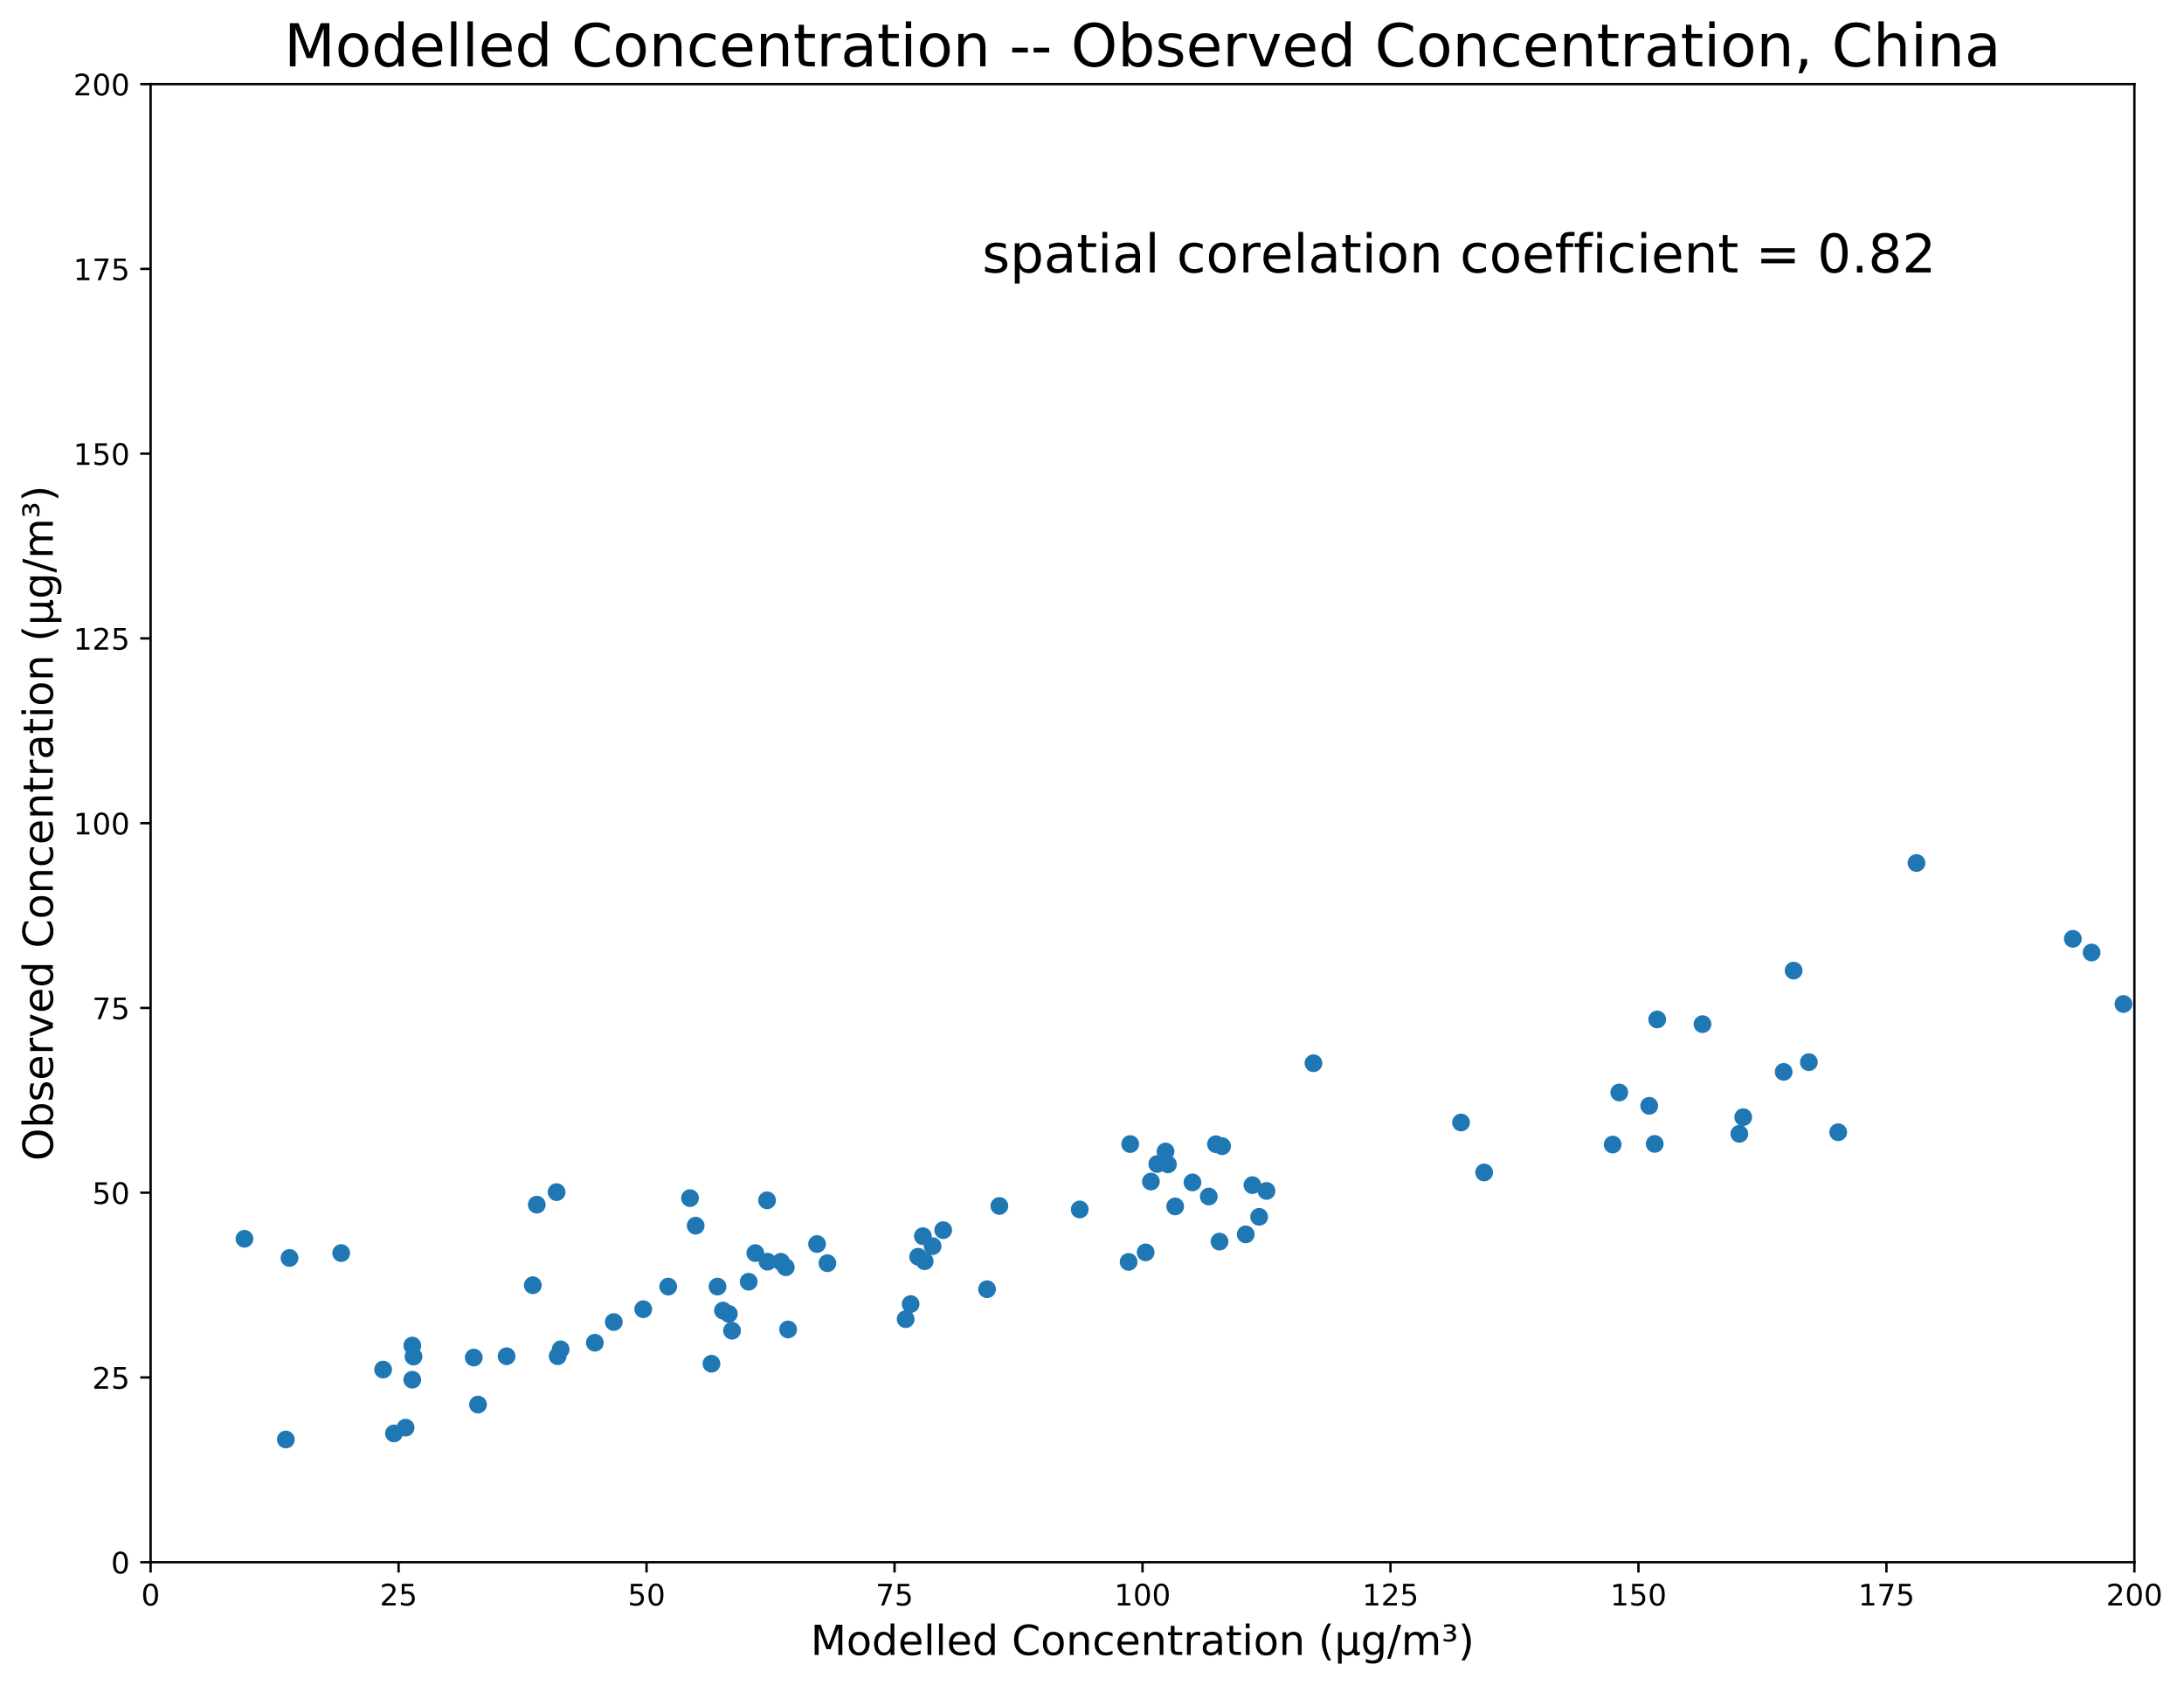 <?xml version="1.0" encoding="utf-8" standalone="no"?>
<!DOCTYPE svg PUBLIC "-//W3C//DTD SVG 1.1//EN"
  "http://www.w3.org/Graphics/SVG/1.1/DTD/svg11.dtd">
<!-- Created with matplotlib (https://matplotlib.org/) -->
<svg height="568.784pt" version="1.1" viewBox="0 0 737.181 568.784" width="737.181pt" xmlns="http://www.w3.org/2000/svg" xmlns:xlink="http://www.w3.org/1999/xlink">
 <defs>
  <style type="text/css">
*{stroke-linecap:butt;stroke-linejoin:round;}
  </style>
 </defs>
 <g id="figure_1">
  <g id="patch_1">
   <path d="M 0 568.784 
L 737.181 568.784 
L 737.181 0 
L 0 0 
z
" style="fill:#ffffff;"/>
  </g>
  <g id="axes_1">
   <g id="patch_2">
    <path d="M 50.837 527.357 
L 720.437 527.357 
L 720.437 28.397 
L 50.837 28.397 
z
" style="fill:#ffffff;"/>
   </g>
   <g id="PathCollection_1">
    <defs>
     <path d="M 0 2.5 
C 0.663 2.5 1.299 2.237 1.768 1.768 
C 2.237 1.299 2.5 0.663 2.5 0 
C 2.5 -0.663 2.237 -1.299 1.768 -1.768 
C 1.299 -2.237 0.663 -2.5 0 -2.5 
C -0.663 -2.5 -1.299 -2.237 -1.768 -1.768 
C -2.237 -1.299 -2.5 -0.663 -2.5 0 
C -2.5 0.663 -2.237 1.299 -1.768 1.768 
C -1.299 2.237 -0.663 2.5 0 2.5 
z
" id="m828c9fb05c" style="stroke:#1f77b4;"/>
    </defs>
    <g clip-path="url(#p0eed31ee49)">
     <use style="fill:#1f77b4;stroke:#1f77b4;" x="161.345" xlink:href="#m828c9fb05c" y="474.139"/>
     <use style="fill:#1f77b4;stroke:#1f77b4;" x="139.575" xlink:href="#m828c9fb05c" y="457.935"/>
     <use style="fill:#1f77b4;stroke:#1f77b4;" x="252.713" xlink:href="#m828c9fb05c" y="432.674"/>
     <use style="fill:#1f77b4;stroke:#1f77b4;" x="266.009" xlink:href="#m828c9fb05c" y="448.782"/>
     <use style="fill:#1f77b4;stroke:#1f77b4;" x="217.113" xlink:href="#m828c9fb05c" y="441.956"/>
     <use style="fill:#1f77b4;stroke:#1f77b4;" x="159.909" xlink:href="#m828c9fb05c" y="458.268"/>
     <use style="fill:#1f77b4;stroke:#1f77b4;" x="139.171" xlink:href="#m828c9fb05c" y="454.22"/>
     <use style="fill:#1f77b4;stroke:#1f77b4;" x="188.233" xlink:href="#m828c9fb05c" y="457.821"/>
     <use style="fill:#1f77b4;stroke:#1f77b4;" x="225.542" xlink:href="#m828c9fb05c" y="434.308"/>
     <use style="fill:#1f77b4;stroke:#1f77b4;" x="275.788" xlink:href="#m828c9fb05c" y="419.955"/>
     <use style="fill:#1f77b4;stroke:#1f77b4;" x="318.366" xlink:href="#m828c9fb05c" y="415.263"/>
     <use style="fill:#1f77b4;stroke:#1f77b4;" x="333.165" xlink:href="#m828c9fb05c" y="435.207"/>
     <use style="fill:#1f77b4;stroke:#1f77b4;" x="246.014" xlink:href="#m828c9fb05c" y="443.532"/>
     <use style="fill:#1f77b4;stroke:#1f77b4;" x="207.175" xlink:href="#m828c9fb05c" y="446.276"/>
     <use style="fill:#1f77b4;stroke:#1f77b4;" x="136.909" xlink:href="#m828c9fb05c" y="481.931"/>
     <use style="fill:#1f77b4;stroke:#1f77b4;" x="139.156" xlink:href="#m828c9fb05c" y="465.752"/>
     <use style="fill:#1f77b4;stroke:#1f77b4;" x="200.784" xlink:href="#m828c9fb05c" y="453.264"/>
     <use style="fill:#1f77b4;stroke:#1f77b4;" x="305.695" xlink:href="#m828c9fb05c" y="445.312"/>
     <use style="fill:#1f77b4;stroke:#1f77b4;" x="307.373" xlink:href="#m828c9fb05c" y="440.227"/>
     <use style="fill:#1f77b4;stroke:#1f77b4;" x="337.321" xlink:href="#m828c9fb05c" y="407.106"/>
     <use style="fill:#1f77b4;stroke:#1f77b4;" x="388.475" xlink:href="#m828c9fb05c" y="398.861"/>
     <use style="fill:#1f77b4;stroke:#1f77b4;" x="279.283" xlink:href="#m828c9fb05c" y="426.417"/>
     <use style="fill:#1f77b4;stroke:#1f77b4;" x="240.145" xlink:href="#m828c9fb05c" y="460.353"/>
     <use style="fill:#1f77b4;stroke:#1f77b4;" x="189.236" xlink:href="#m828c9fb05c" y="455.499"/>
     <use style="fill:#1f77b4;stroke:#1f77b4;" x="96.483" xlink:href="#m828c9fb05c" y="485.93"/>
     <use style="fill:#1f77b4;stroke:#1f77b4;" x="170.996" xlink:href="#m828c9fb05c" y="457.83"/>
     <use style="fill:#1f77b4;stroke:#1f77b4;" x="394.226" xlink:href="#m828c9fb05c" y="393.053"/>
     <use style="fill:#1f77b4;stroke:#1f77b4;" x="386.697" xlink:href="#m828c9fb05c" y="422.762"/>
     <use style="fill:#1f77b4;stroke:#1f77b4;" x="420.483" xlink:href="#m828c9fb05c" y="416.693"/>
     <use style="fill:#1f77b4;stroke:#1f77b4;" x="544.334" xlink:href="#m828c9fb05c" y="386.368"/>
     <use style="fill:#1f77b4;stroke:#1f77b4;" x="411.64" xlink:href="#m828c9fb05c" y="419.131"/>
     <use style="fill:#1f77b4;stroke:#1f77b4;" x="312.12" xlink:href="#m828c9fb05c" y="425.756"/>
     <use style="fill:#1f77b4;stroke:#1f77b4;" x="263.593" xlink:href="#m828c9fb05c" y="425.939"/>
     <use style="fill:#1f77b4;stroke:#1f77b4;" x="247.087" xlink:href="#m828c9fb05c" y="449.209"/>
     <use style="fill:#1f77b4;stroke:#1f77b4;" x="620.462" xlink:href="#m828c9fb05c" y="382.205"/>
     <use style="fill:#1f77b4;stroke:#1f77b4;" x="500.952" xlink:href="#m828c9fb05c" y="395.783"/>
     <use style="fill:#1f77b4;stroke:#1f77b4;" x="422.737" xlink:href="#m828c9fb05c" y="400.063"/>
     <use style="fill:#1f77b4;stroke:#1f77b4;" x="587.094" xlink:href="#m828c9fb05c" y="382.752"/>
     <use style="fill:#1f77b4;stroke:#1f77b4;" x="556.674" xlink:href="#m828c9fb05c" y="373.293"/>
     <use style="fill:#1f77b4;stroke:#1f77b4;" x="425.005" xlink:href="#m828c9fb05c" y="410.765"/>
     <use style="fill:#1f77b4;stroke:#1f77b4;" x="408.009" xlink:href="#m828c9fb05c" y="403.914"/>
     <use style="fill:#1f77b4;stroke:#1f77b4;" x="129.316" xlink:href="#m828c9fb05c" y="462.33"/>
     <use style="fill:#1f77b4;stroke:#1f77b4;" x="380.95" xlink:href="#m828c9fb05c" y="425.985"/>
     <use style="fill:#1f77b4;stroke:#1f77b4;" x="427.487" xlink:href="#m828c9fb05c" y="402.023"/>
     <use style="fill:#1f77b4;stroke:#1f77b4;" x="402.497" xlink:href="#m828c9fb05c" y="399.15"/>
     <use style="fill:#1f77b4;stroke:#1f77b4;" x="574.657" xlink:href="#m828c9fb05c" y="345.718"/>
     <use style="fill:#1f77b4;stroke:#1f77b4;" x="602.051" xlink:href="#m828c9fb05c" y="361.835"/>
     <use style="fill:#1f77b4;stroke:#1f77b4;" x="588.403" xlink:href="#m828c9fb05c" y="377.128"/>
     <use style="fill:#1f77b4;stroke:#1f77b4;" x="558.522" xlink:href="#m828c9fb05c" y="386.148"/>
     <use style="fill:#1f77b4;stroke:#1f77b4;" x="82.51" xlink:href="#m828c9fb05c" y="418.178"/>
     <use style="fill:#1f77b4;stroke:#1f77b4;" x="244.031" xlink:href="#m828c9fb05c" y="442.414"/>
     <use style="fill:#1f77b4;stroke:#1f77b4;" x="381.487" xlink:href="#m828c9fb05c" y="386.201"/>
     <use style="fill:#1f77b4;stroke:#1f77b4;" x="493.163" xlink:href="#m828c9fb05c" y="378.923"/>
     <use style="fill:#1f77b4;stroke:#1f77b4;" x="699.658" xlink:href="#m828c9fb05c" y="316.915"/>
     <use style="fill:#1f77b4;stroke:#1f77b4;" x="716.747" xlink:href="#m828c9fb05c" y="338.917"/>
     <use style="fill:#1f77b4;stroke:#1f77b4;" x="610.564" xlink:href="#m828c9fb05c" y="358.553"/>
     <use style="fill:#1f77b4;stroke:#1f77b4;" x="412.499" xlink:href="#m828c9fb05c" y="386.91"/>
     <use style="fill:#1f77b4;stroke:#1f77b4;" x="97.722" xlink:href="#m828c9fb05c" y="424.647"/>
     <use style="fill:#1f77b4;stroke:#1f77b4;" x="187.871" xlink:href="#m828c9fb05c" y="402.428"/>
     <use style="fill:#1f77b4;stroke:#1f77b4;" x="254.95" xlink:href="#m828c9fb05c" y="423.011"/>
     <use style="fill:#1f77b4;stroke:#1f77b4;" x="309.91" xlink:href="#m828c9fb05c" y="424.239"/>
     <use style="fill:#1f77b4;stroke:#1f77b4;" x="390.62" xlink:href="#m828c9fb05c" y="392.929"/>
     <use style="fill:#1f77b4;stroke:#1f77b4;" x="546.562" xlink:href="#m828c9fb05c" y="368.791"/>
     <use style="fill:#1f77b4;stroke:#1f77b4;" x="739.872" xlink:href="#m828c9fb05c" y="312.791"/>
     <use style="fill:#1f77b4;stroke:#1f77b4;" x="705.995" xlink:href="#m828c9fb05c" y="321.548"/>
     <use style="fill:#1f77b4;stroke:#1f77b4;" x="443.349" xlink:href="#m828c9fb05c" y="358.917"/>
     <use style="fill:#1f77b4;stroke:#1f77b4;" x="115.158" xlink:href="#m828c9fb05c" y="422.999"/>
     <use style="fill:#1f77b4;stroke:#1f77b4;" x="179.841" xlink:href="#m828c9fb05c" y="433.856"/>
     <use style="fill:#1f77b4;stroke:#1f77b4;" x="234.819" xlink:href="#m828c9fb05c" y="413.752"/>
     <use style="fill:#1f77b4;stroke:#1f77b4;" x="258.911" xlink:href="#m828c9fb05c" y="405.195"/>
     <use style="fill:#1f77b4;stroke:#1f77b4;" x="314.785" xlink:href="#m828c9fb05c" y="420.66"/>
     <use style="fill:#1f77b4;stroke:#1f77b4;" x="410.432" xlink:href="#m828c9fb05c" y="386.258"/>
     <use style="fill:#1f77b4;stroke:#1f77b4;" x="646.884" xlink:href="#m828c9fb05c" y="291.327"/>
     <use style="fill:#1f77b4;stroke:#1f77b4;" x="605.419" xlink:href="#m828c9fb05c" y="327.645"/>
     <use style="fill:#1f77b4;stroke:#1f77b4;" x="393.413" xlink:href="#m828c9fb05c" y="388.708"/>
     <use style="fill:#1f77b4;stroke:#1f77b4;" x="232.9" xlink:href="#m828c9fb05c" y="404.453"/>
     <use style="fill:#1f77b4;stroke:#1f77b4;" x="265.237" xlink:href="#m828c9fb05c" y="427.793"/>
     <use style="fill:#1f77b4;stroke:#1f77b4;" x="311.497" xlink:href="#m828c9fb05c" y="417.302"/>
     <use style="fill:#1f77b4;stroke:#1f77b4;" x="396.667" xlink:href="#m828c9fb05c" y="407.251"/>
     <use style="fill:#1f77b4;stroke:#1f77b4;" x="559.364" xlink:href="#m828c9fb05c" y="344.139"/>
     <use style="fill:#1f77b4;stroke:#1f77b4;" x="364.441" xlink:href="#m828c9fb05c" y="408.285"/>
     <use style="fill:#1f77b4;stroke:#1f77b4;" x="181.179" xlink:href="#m828c9fb05c" y="406.662"/>
     <use style="fill:#1f77b4;stroke:#1f77b4;" x="242.187" xlink:href="#m828c9fb05c" y="434.311"/>
     <use style="fill:#1f77b4;stroke:#1f77b4;" x="259.074" xlink:href="#m828c9fb05c" y="425.915"/>
     <use style="fill:#1f77b4;stroke:#1f77b4;" x="132.982" xlink:href="#m828c9fb05c" y="483.883"/>
    </g>
   </g>
   <g id="matplotlib.axis_1">
    <g id="xtick_1">
     <g id="line2d_1">
      <defs>
       <path d="M 0 0 
L 0 3.5 
" id="me28a6b5798" style="stroke:#000000;stroke-width:0.8;"/>
      </defs>
      <g>
       <use style="stroke:#000000;stroke-width:0.8;" x="50.837" xlink:href="#me28a6b5798" y="527.357"/>
      </g>
     </g>
     <g id="text_1">
      <!-- 0 -->
      <defs>
       <path d="M 31.781 66.406 
Q 24.172 66.406 20.328 58.906 
Q 16.5 51.422 16.5 36.375 
Q 16.5 21.391 20.328 13.891 
Q 24.172 6.391 31.781 6.391 
Q 39.453 6.391 43.281 13.891 
Q 47.125 21.391 47.125 36.375 
Q 47.125 51.422 43.281 58.906 
Q 39.453 66.406 31.781 66.406 
z
M 31.781 74.219 
Q 44.047 74.219 50.516 64.516 
Q 56.984 54.828 56.984 36.375 
Q 56.984 17.969 50.516 8.266 
Q 44.047 -1.422 31.781 -1.422 
Q 19.531 -1.422 13.062 8.266 
Q 6.594 17.969 6.594 36.375 
Q 6.594 54.828 13.062 64.516 
Q 19.531 74.219 31.781 74.219 
z
" id="DejaVuSans-48"/>
      </defs>
      <g transform="translate(47.656 541.955)scale(0.1 -0.1)">
       <use xlink:href="#DejaVuSans-48"/>
      </g>
     </g>
    </g>
    <g id="xtick_2">
     <g id="line2d_2">
      <g>
       <use style="stroke:#000000;stroke-width:0.8;" x="134.537" xlink:href="#me28a6b5798" y="527.357"/>
      </g>
     </g>
     <g id="text_2">
      <!-- 25 -->
      <defs>
       <path d="M 19.188 8.297 
L 53.609 8.297 
L 53.609 0 
L 7.328 0 
L 7.328 8.297 
Q 12.938 14.109 22.625 23.891 
Q 32.328 33.688 34.812 36.531 
Q 39.547 41.844 41.422 45.531 
Q 43.312 49.219 43.312 52.781 
Q 43.312 58.594 39.234 62.25 
Q 35.156 65.922 28.609 65.922 
Q 23.969 65.922 18.812 64.312 
Q 13.672 62.703 7.812 59.422 
L 7.812 69.391 
Q 13.766 71.781 18.938 73 
Q 24.125 74.219 28.422 74.219 
Q 39.75 74.219 46.484 68.547 
Q 53.219 62.891 53.219 53.422 
Q 53.219 48.922 51.531 44.891 
Q 49.859 40.875 45.406 35.406 
Q 44.188 33.984 37.641 27.219 
Q 31.109 20.453 19.188 8.297 
z
" id="DejaVuSans-50"/>
       <path d="M 10.797 72.906 
L 49.516 72.906 
L 49.516 64.594 
L 19.828 64.594 
L 19.828 46.734 
Q 21.969 47.469 24.109 47.828 
Q 26.266 48.188 28.422 48.188 
Q 40.625 48.188 47.75 41.5 
Q 54.891 34.812 54.891 23.391 
Q 54.891 11.625 47.562 5.094 
Q 40.234 -1.422 26.906 -1.422 
Q 22.312 -1.422 17.547 -0.641 
Q 12.797 0.141 7.719 1.703 
L 7.719 11.625 
Q 12.109 9.234 16.797 8.062 
Q 21.484 6.891 26.703 6.891 
Q 35.156 6.891 40.078 11.328 
Q 45.016 15.766 45.016 23.391 
Q 45.016 31 40.078 35.438 
Q 35.156 39.891 26.703 39.891 
Q 22.75 39.891 18.812 39.016 
Q 14.891 38.141 10.797 36.281 
z
" id="DejaVuSans-53"/>
      </defs>
      <g transform="translate(128.174 541.955)scale(0.1 -0.1)">
       <use xlink:href="#DejaVuSans-50"/>
       <use x="63.623" xlink:href="#DejaVuSans-53"/>
      </g>
     </g>
    </g>
    <g id="xtick_3">
     <g id="line2d_3">
      <g>
       <use style="stroke:#000000;stroke-width:0.8;" x="218.237" xlink:href="#me28a6b5798" y="527.357"/>
      </g>
     </g>
     <g id="text_3">
      <!-- 50 -->
      <g transform="translate(211.874 541.955)scale(0.1 -0.1)">
       <use xlink:href="#DejaVuSans-53"/>
       <use x="63.623" xlink:href="#DejaVuSans-48"/>
      </g>
     </g>
    </g>
    <g id="xtick_4">
     <g id="line2d_4">
      <g>
       <use style="stroke:#000000;stroke-width:0.8;" x="301.937" xlink:href="#me28a6b5798" y="527.357"/>
      </g>
     </g>
     <g id="text_4">
      <!-- 75 -->
      <defs>
       <path d="M 8.203 72.906 
L 55.078 72.906 
L 55.078 68.703 
L 28.609 0 
L 18.312 0 
L 43.219 64.594 
L 8.203 64.594 
z
" id="DejaVuSans-55"/>
      </defs>
      <g transform="translate(295.574 541.955)scale(0.1 -0.1)">
       <use xlink:href="#DejaVuSans-55"/>
       <use x="63.623" xlink:href="#DejaVuSans-53"/>
      </g>
     </g>
    </g>
    <g id="xtick_5">
     <g id="line2d_5">
      <g>
       <use style="stroke:#000000;stroke-width:0.8;" x="385.637" xlink:href="#me28a6b5798" y="527.357"/>
      </g>
     </g>
     <g id="text_5">
      <!-- 100 -->
      <defs>
       <path d="M 12.406 8.297 
L 28.516 8.297 
L 28.516 63.922 
L 10.984 60.406 
L 10.984 69.391 
L 28.422 72.906 
L 38.281 72.906 
L 38.281 8.297 
L 54.391 8.297 
L 54.391 0 
L 12.406 0 
z
" id="DejaVuSans-49"/>
      </defs>
      <g transform="translate(376.093 541.955)scale(0.1 -0.1)">
       <use xlink:href="#DejaVuSans-49"/>
       <use x="63.623" xlink:href="#DejaVuSans-48"/>
       <use x="127.246" xlink:href="#DejaVuSans-48"/>
      </g>
     </g>
    </g>
    <g id="xtick_6">
     <g id="line2d_6">
      <g>
       <use style="stroke:#000000;stroke-width:0.8;" x="469.337" xlink:href="#me28a6b5798" y="527.357"/>
      </g>
     </g>
     <g id="text_6">
      <!-- 125 -->
      <g transform="translate(459.793 541.955)scale(0.1 -0.1)">
       <use xlink:href="#DejaVuSans-49"/>
       <use x="63.623" xlink:href="#DejaVuSans-50"/>
       <use x="127.246" xlink:href="#DejaVuSans-53"/>
      </g>
     </g>
    </g>
    <g id="xtick_7">
     <g id="line2d_7">
      <g>
       <use style="stroke:#000000;stroke-width:0.8;" x="553.037" xlink:href="#me28a6b5798" y="527.357"/>
      </g>
     </g>
     <g id="text_7">
      <!-- 150 -->
      <g transform="translate(543.493 541.955)scale(0.1 -0.1)">
       <use xlink:href="#DejaVuSans-49"/>
       <use x="63.623" xlink:href="#DejaVuSans-53"/>
       <use x="127.246" xlink:href="#DejaVuSans-48"/>
      </g>
     </g>
    </g>
    <g id="xtick_8">
     <g id="line2d_8">
      <g>
       <use style="stroke:#000000;stroke-width:0.8;" x="636.737" xlink:href="#me28a6b5798" y="527.357"/>
      </g>
     </g>
     <g id="text_8">
      <!-- 175 -->
      <g transform="translate(627.193 541.955)scale(0.1 -0.1)">
       <use xlink:href="#DejaVuSans-49"/>
       <use x="63.623" xlink:href="#DejaVuSans-55"/>
       <use x="127.246" xlink:href="#DejaVuSans-53"/>
      </g>
     </g>
    </g>
    <g id="xtick_9">
     <g id="line2d_9">
      <g>
       <use style="stroke:#000000;stroke-width:0.8;" x="720.437" xlink:href="#me28a6b5798" y="527.357"/>
      </g>
     </g>
     <g id="text_9">
      <!-- 200 -->
      <g transform="translate(710.893 541.955)scale(0.1 -0.1)">
       <use xlink:href="#DejaVuSans-50"/>
       <use x="63.623" xlink:href="#DejaVuSans-48"/>
       <use x="127.246" xlink:href="#DejaVuSans-48"/>
      </g>
     </g>
    </g>
    <g id="text_10">
     <!-- Modelled Concentration (μg/m³) -->
     <defs>
      <path d="M 9.812 72.906 
L 24.516 72.906 
L 43.109 23.297 
L 61.812 72.906 
L 76.516 72.906 
L 76.516 0 
L 66.891 0 
L 66.891 64.016 
L 48.094 14.016 
L 38.188 14.016 
L 19.391 64.016 
L 19.391 0 
L 9.812 0 
z
" id="DejaVuSans-77"/>
      <path d="M 30.609 48.391 
Q 23.391 48.391 19.188 42.75 
Q 14.984 37.109 14.984 27.297 
Q 14.984 17.484 19.156 11.844 
Q 23.344 6.203 30.609 6.203 
Q 37.797 6.203 41.984 11.859 
Q 46.188 17.531 46.188 27.297 
Q 46.188 37.016 41.984 42.703 
Q 37.797 48.391 30.609 48.391 
z
M 30.609 56 
Q 42.328 56 49.016 48.375 
Q 55.719 40.766 55.719 27.297 
Q 55.719 13.875 49.016 6.219 
Q 42.328 -1.422 30.609 -1.422 
Q 18.844 -1.422 12.172 6.219 
Q 5.516 13.875 5.516 27.297 
Q 5.516 40.766 12.172 48.375 
Q 18.844 56 30.609 56 
z
" id="DejaVuSans-111"/>
      <path d="M 45.406 46.391 
L 45.406 75.984 
L 54.391 75.984 
L 54.391 0 
L 45.406 0 
L 45.406 8.203 
Q 42.578 3.328 38.25 0.953 
Q 33.938 -1.422 27.875 -1.422 
Q 17.969 -1.422 11.734 6.484 
Q 5.516 14.406 5.516 27.297 
Q 5.516 40.188 11.734 48.094 
Q 17.969 56 27.875 56 
Q 33.938 56 38.25 53.625 
Q 42.578 51.266 45.406 46.391 
z
M 14.797 27.297 
Q 14.797 17.391 18.875 11.75 
Q 22.953 6.109 30.078 6.109 
Q 37.203 6.109 41.297 11.75 
Q 45.406 17.391 45.406 27.297 
Q 45.406 37.203 41.297 42.844 
Q 37.203 48.484 30.078 48.484 
Q 22.953 48.484 18.875 42.844 
Q 14.797 37.203 14.797 27.297 
z
" id="DejaVuSans-100"/>
      <path d="M 56.203 29.594 
L 56.203 25.203 
L 14.891 25.203 
Q 15.484 15.922 20.484 11.062 
Q 25.484 6.203 34.422 6.203 
Q 39.594 6.203 44.453 7.469 
Q 49.312 8.734 54.109 11.281 
L 54.109 2.781 
Q 49.266 0.734 44.188 -0.344 
Q 39.109 -1.422 33.891 -1.422 
Q 20.797 -1.422 13.156 6.188 
Q 5.516 13.812 5.516 26.812 
Q 5.516 40.234 12.766 48.109 
Q 20.016 56 32.328 56 
Q 43.359 56 49.781 48.891 
Q 56.203 41.797 56.203 29.594 
z
M 47.219 32.234 
Q 47.125 39.594 43.094 43.984 
Q 39.062 48.391 32.422 48.391 
Q 24.906 48.391 20.391 44.141 
Q 15.875 39.891 15.188 32.172 
z
" id="DejaVuSans-101"/>
      <path d="M 9.422 75.984 
L 18.406 75.984 
L 18.406 0 
L 9.422 0 
z
" id="DejaVuSans-108"/>
      <path id="DejaVuSans-32"/>
      <path d="M 64.406 67.281 
L 64.406 56.891 
Q 59.422 61.531 53.781 63.812 
Q 48.141 66.109 41.797 66.109 
Q 29.297 66.109 22.656 58.469 
Q 16.016 50.828 16.016 36.375 
Q 16.016 21.969 22.656 14.328 
Q 29.297 6.688 41.797 6.688 
Q 48.141 6.688 53.781 8.984 
Q 59.422 11.281 64.406 15.922 
L 64.406 5.609 
Q 59.234 2.094 53.438 0.328 
Q 47.656 -1.422 41.219 -1.422 
Q 24.656 -1.422 15.125 8.703 
Q 5.609 18.844 5.609 36.375 
Q 5.609 53.953 15.125 64.078 
Q 24.656 74.219 41.219 74.219 
Q 47.75 74.219 53.531 72.484 
Q 59.328 70.75 64.406 67.281 
z
" id="DejaVuSans-67"/>
      <path d="M 54.891 33.016 
L 54.891 0 
L 45.906 0 
L 45.906 32.719 
Q 45.906 40.484 42.875 44.328 
Q 39.844 48.188 33.797 48.188 
Q 26.516 48.188 22.312 43.547 
Q 18.109 38.922 18.109 30.906 
L 18.109 0 
L 9.078 0 
L 9.078 54.688 
L 18.109 54.688 
L 18.109 46.188 
Q 21.344 51.125 25.703 53.562 
Q 30.078 56 35.797 56 
Q 45.219 56 50.047 50.172 
Q 54.891 44.344 54.891 33.016 
z
" id="DejaVuSans-110"/>
      <path d="M 48.781 52.594 
L 48.781 44.188 
Q 44.969 46.297 41.141 47.344 
Q 37.312 48.391 33.406 48.391 
Q 24.656 48.391 19.812 42.844 
Q 14.984 37.312 14.984 27.297 
Q 14.984 17.281 19.812 11.734 
Q 24.656 6.203 33.406 6.203 
Q 37.312 6.203 41.141 7.25 
Q 44.969 8.297 48.781 10.406 
L 48.781 2.094 
Q 45.016 0.344 40.984 -0.531 
Q 36.969 -1.422 32.422 -1.422 
Q 20.062 -1.422 12.781 6.344 
Q 5.516 14.109 5.516 27.297 
Q 5.516 40.672 12.859 48.328 
Q 20.219 56 33.016 56 
Q 37.156 56 41.109 55.141 
Q 45.062 54.297 48.781 52.594 
z
" id="DejaVuSans-99"/>
      <path d="M 18.312 70.219 
L 18.312 54.688 
L 36.812 54.688 
L 36.812 47.703 
L 18.312 47.703 
L 18.312 18.016 
Q 18.312 11.328 20.141 9.422 
Q 21.969 7.516 27.594 7.516 
L 36.812 7.516 
L 36.812 0 
L 27.594 0 
Q 17.188 0 13.234 3.875 
Q 9.281 7.766 9.281 18.016 
L 9.281 47.703 
L 2.688 47.703 
L 2.688 54.688 
L 9.281 54.688 
L 9.281 70.219 
z
" id="DejaVuSans-116"/>
      <path d="M 41.109 46.297 
Q 39.594 47.172 37.812 47.578 
Q 36.031 48 33.891 48 
Q 26.266 48 22.188 43.047 
Q 18.109 38.094 18.109 28.812 
L 18.109 0 
L 9.078 0 
L 9.078 54.688 
L 18.109 54.688 
L 18.109 46.188 
Q 20.953 51.172 25.484 53.578 
Q 30.031 56 36.531 56 
Q 37.453 56 38.578 55.875 
Q 39.703 55.766 41.062 55.516 
z
" id="DejaVuSans-114"/>
      <path d="M 34.281 27.484 
Q 23.391 27.484 19.188 25 
Q 14.984 22.516 14.984 16.5 
Q 14.984 11.719 18.141 8.906 
Q 21.297 6.109 26.703 6.109 
Q 34.188 6.109 38.703 11.406 
Q 43.219 16.703 43.219 25.484 
L 43.219 27.484 
z
M 52.203 31.203 
L 52.203 0 
L 43.219 0 
L 43.219 8.297 
Q 40.141 3.328 35.547 0.953 
Q 30.953 -1.422 24.312 -1.422 
Q 15.922 -1.422 10.953 3.297 
Q 6 8.016 6 15.922 
Q 6 25.141 12.172 29.828 
Q 18.359 34.516 30.609 34.516 
L 43.219 34.516 
L 43.219 35.406 
Q 43.219 41.609 39.141 45 
Q 35.062 48.391 27.688 48.391 
Q 23 48.391 18.547 47.266 
Q 14.109 46.141 10.016 43.891 
L 10.016 52.203 
Q 14.938 54.109 19.578 55.047 
Q 24.219 56 28.609 56 
Q 40.484 56 46.344 49.844 
Q 52.203 43.703 52.203 31.203 
z
" id="DejaVuSans-97"/>
      <path d="M 9.422 54.688 
L 18.406 54.688 
L 18.406 0 
L 9.422 0 
z
M 9.422 75.984 
L 18.406 75.984 
L 18.406 64.594 
L 9.422 64.594 
z
" id="DejaVuSans-105"/>
      <path d="M 31 75.875 
Q 24.469 64.656 21.281 53.656 
Q 18.109 42.672 18.109 31.391 
Q 18.109 20.125 21.312 9.062 
Q 24.516 -2 31 -13.188 
L 23.188 -13.188 
Q 15.875 -1.703 12.234 9.375 
Q 8.594 20.453 8.594 31.391 
Q 8.594 42.281 12.203 53.312 
Q 15.828 64.359 23.188 75.875 
z
" id="DejaVuSans-40"/>
      <path d="M 8.5 -20.797 
L 8.5 54.688 
L 17.484 54.688 
L 17.484 20.703 
Q 17.484 13.625 20.844 10 
Q 24.219 6.391 30.812 6.391 
Q 38.031 6.391 41.672 10.484 
Q 45.312 14.594 45.312 22.797 
L 45.312 54.688 
L 54.297 54.688 
L 54.297 12.594 
Q 54.297 9.672 55.141 8.281 
Q 56 6.891 57.812 6.891 
Q 58.25 6.891 59.031 7.156 
Q 59.812 7.422 61.188 8.016 
L 61.188 0.781 
Q 59.188 -0.344 57.391 -0.875 
Q 55.609 -1.422 53.906 -1.422 
Q 50.531 -1.422 48.531 0.484 
Q 46.531 2.391 45.797 6.297 
Q 43.359 2.438 39.812 0.5 
Q 36.281 -1.422 31.5 -1.422 
Q 26.516 -1.422 23.016 0.484 
Q 19.531 2.391 17.484 6.203 
L 17.484 -20.797 
z
" id="DejaVuSans-956"/>
      <path d="M 45.406 27.984 
Q 45.406 37.75 41.375 43.109 
Q 37.359 48.484 30.078 48.484 
Q 22.859 48.484 18.828 43.109 
Q 14.797 37.75 14.797 27.984 
Q 14.797 18.266 18.828 12.891 
Q 22.859 7.516 30.078 7.516 
Q 37.359 7.516 41.375 12.891 
Q 45.406 18.266 45.406 27.984 
z
M 54.391 6.781 
Q 54.391 -7.172 48.188 -13.984 
Q 42 -20.797 29.203 -20.797 
Q 24.469 -20.797 20.266 -20.094 
Q 16.062 -19.391 12.109 -17.922 
L 12.109 -9.188 
Q 16.062 -11.328 19.922 -12.344 
Q 23.781 -13.375 27.781 -13.375 
Q 36.625 -13.375 41.016 -8.766 
Q 45.406 -4.156 45.406 5.172 
L 45.406 9.625 
Q 42.625 4.781 38.281 2.391 
Q 33.938 0 27.875 0 
Q 17.828 0 11.672 7.656 
Q 5.516 15.328 5.516 27.984 
Q 5.516 40.672 11.672 48.328 
Q 17.828 56 27.875 56 
Q 33.938 56 38.281 53.609 
Q 42.625 51.219 45.406 46.391 
L 45.406 54.688 
L 54.391 54.688 
z
" id="DejaVuSans-103"/>
      <path d="M 25.391 72.906 
L 33.688 72.906 
L 8.297 -9.281 
L 0 -9.281 
z
" id="DejaVuSans-47"/>
      <path d="M 52 44.188 
Q 55.375 50.25 60.062 53.125 
Q 64.75 56 71.094 56 
Q 79.641 56 84.281 50.016 
Q 88.922 44.047 88.922 33.016 
L 88.922 0 
L 79.891 0 
L 79.891 32.719 
Q 79.891 40.578 77.094 44.375 
Q 74.312 48.188 68.609 48.188 
Q 61.625 48.188 57.562 43.547 
Q 53.516 38.922 53.516 30.906 
L 53.516 0 
L 44.484 0 
L 44.484 32.719 
Q 44.484 40.625 41.703 44.406 
Q 38.922 48.188 33.109 48.188 
Q 26.219 48.188 22.156 43.531 
Q 18.109 38.875 18.109 30.906 
L 18.109 0 
L 9.078 0 
L 9.078 54.688 
L 18.109 54.688 
L 18.109 46.188 
Q 21.188 51.219 25.484 53.609 
Q 29.781 56 35.688 56 
Q 41.656 56 45.828 52.969 
Q 50 49.953 52 44.188 
z
" id="DejaVuSans-109"/>
      <path d="M 25.594 54.688 
Q 30.078 53.812 32.547 51.141 
Q 35.016 48.484 35.016 44.484 
Q 35.016 38.422 30.375 35.156 
Q 25.734 31.891 17.094 31.891 
Q 14.312 31.891 11.25 32.391 
Q 8.203 32.906 4.781 33.891 
L 4.781 39.797 
Q 7.328 38.484 10.234 37.844 
Q 13.141 37.203 16.406 37.203 
Q 21.734 37.203 24.656 39.125 
Q 27.594 41.062 27.594 44.484 
Q 27.594 48.094 24.875 49.953 
Q 22.172 51.812 16.891 51.812 
L 12.703 51.812 
L 12.703 57.078 
L 17.281 57.078 
Q 21.875 57.078 24.234 58.609 
Q 26.609 60.156 26.609 63.094 
Q 26.609 65.922 24.172 67.406 
Q 21.734 68.891 17.094 68.891 
Q 15.141 68.891 12.641 68.453 
Q 10.156 68.016 6.203 66.891 
L 6.203 72.516 
Q 9.766 73.344 12.891 73.781 
Q 16.016 74.219 18.703 74.219 
Q 25.734 74.219 29.859 71.328 
Q 33.984 68.453 33.984 63.625 
Q 33.984 60.25 31.781 57.906 
Q 29.594 55.562 25.594 54.688 
z
" id="DejaVuSans-179"/>
      <path d="M 8.016 75.875 
L 15.828 75.875 
Q 23.141 64.359 26.781 53.312 
Q 30.422 42.281 30.422 31.391 
Q 30.422 20.453 26.781 9.375 
Q 23.141 -1.703 15.828 -13.188 
L 8.016 -13.188 
Q 14.5 -2 17.703 9.062 
Q 20.906 20.125 20.906 31.391 
Q 20.906 42.672 17.703 53.656 
Q 14.5 64.656 8.016 75.875 
z
" id="DejaVuSans-41"/>
     </defs>
     <g transform="translate(273.611 558.673)scale(0.14 -0.14)">
      <use xlink:href="#DejaVuSans-77"/>
      <use x="86.279" xlink:href="#DejaVuSans-111"/>
      <use x="147.461" xlink:href="#DejaVuSans-100"/>
      <use x="210.938" xlink:href="#DejaVuSans-101"/>
      <use x="272.461" xlink:href="#DejaVuSans-108"/>
      <use x="300.244" xlink:href="#DejaVuSans-108"/>
      <use x="328.027" xlink:href="#DejaVuSans-101"/>
      <use x="389.551" xlink:href="#DejaVuSans-100"/>
      <use x="453.027" xlink:href="#DejaVuSans-32"/>
      <use x="484.814" xlink:href="#DejaVuSans-67"/>
      <use x="554.639" xlink:href="#DejaVuSans-111"/>
      <use x="615.82" xlink:href="#DejaVuSans-110"/>
      <use x="679.199" xlink:href="#DejaVuSans-99"/>
      <use x="734.18" xlink:href="#DejaVuSans-101"/>
      <use x="795.703" xlink:href="#DejaVuSans-110"/>
      <use x="859.082" xlink:href="#DejaVuSans-116"/>
      <use x="898.291" xlink:href="#DejaVuSans-114"/>
      <use x="939.404" xlink:href="#DejaVuSans-97"/>
      <use x="1000.684" xlink:href="#DejaVuSans-116"/>
      <use x="1039.893" xlink:href="#DejaVuSans-105"/>
      <use x="1067.676" xlink:href="#DejaVuSans-111"/>
      <use x="1128.857" xlink:href="#DejaVuSans-110"/>
      <use x="1192.236" xlink:href="#DejaVuSans-32"/>
      <use x="1224.023" xlink:href="#DejaVuSans-40"/>
      <use x="1263.037" xlink:href="#DejaVuSans-956"/>
      <use x="1326.66" xlink:href="#DejaVuSans-103"/>
      <use x="1390.137" xlink:href="#DejaVuSans-47"/>
      <use x="1423.828" xlink:href="#DejaVuSans-109"/>
      <use x="1521.24" xlink:href="#DejaVuSans-179"/>
      <use x="1561.328" xlink:href="#DejaVuSans-41"/>
     </g>
    </g>
   </g>
   <g id="matplotlib.axis_2">
    <g id="ytick_1">
     <g id="line2d_10">
      <defs>
       <path d="M 0 0 
L -3.5 0 
" id="m5786929546" style="stroke:#000000;stroke-width:0.8;"/>
      </defs>
      <g>
       <use style="stroke:#000000;stroke-width:0.8;" x="50.837" xlink:href="#m5786929546" y="527.357"/>
      </g>
     </g>
     <g id="text_11">
      <!-- 0 -->
      <g transform="translate(37.474 531.156)scale(0.1 -0.1)">
       <use xlink:href="#DejaVuSans-48"/>
      </g>
     </g>
    </g>
    <g id="ytick_2">
     <g id="line2d_11">
      <g>
       <use style="stroke:#000000;stroke-width:0.8;" x="50.837" xlink:href="#m5786929546" y="464.987"/>
      </g>
     </g>
     <g id="text_12">
      <!-- 25 -->
      <g transform="translate(31.112 468.786)scale(0.1 -0.1)">
       <use xlink:href="#DejaVuSans-50"/>
       <use x="63.623" xlink:href="#DejaVuSans-53"/>
      </g>
     </g>
    </g>
    <g id="ytick_3">
     <g id="line2d_12">
      <g>
       <use style="stroke:#000000;stroke-width:0.8;" x="50.837" xlink:href="#m5786929546" y="402.617"/>
      </g>
     </g>
     <g id="text_13">
      <!-- 50 -->
      <g transform="translate(31.112 406.416)scale(0.1 -0.1)">
       <use xlink:href="#DejaVuSans-53"/>
       <use x="63.623" xlink:href="#DejaVuSans-48"/>
      </g>
     </g>
    </g>
    <g id="ytick_4">
     <g id="line2d_13">
      <g>
       <use style="stroke:#000000;stroke-width:0.8;" x="50.837" xlink:href="#m5786929546" y="340.247"/>
      </g>
     </g>
     <g id="text_14">
      <!-- 75 -->
      <g transform="translate(31.112 344.046)scale(0.1 -0.1)">
       <use xlink:href="#DejaVuSans-55"/>
       <use x="63.623" xlink:href="#DejaVuSans-53"/>
      </g>
     </g>
    </g>
    <g id="ytick_5">
     <g id="line2d_14">
      <g>
       <use style="stroke:#000000;stroke-width:0.8;" x="50.837" xlink:href="#m5786929546" y="277.877"/>
      </g>
     </g>
     <g id="text_15">
      <!-- 100 -->
      <g transform="translate(24.749 281.676)scale(0.1 -0.1)">
       <use xlink:href="#DejaVuSans-49"/>
       <use x="63.623" xlink:href="#DejaVuSans-48"/>
       <use x="127.246" xlink:href="#DejaVuSans-48"/>
      </g>
     </g>
    </g>
    <g id="ytick_6">
     <g id="line2d_15">
      <g>
       <use style="stroke:#000000;stroke-width:0.8;" x="50.837" xlink:href="#m5786929546" y="215.507"/>
      </g>
     </g>
     <g id="text_16">
      <!-- 125 -->
      <g transform="translate(24.749 219.306)scale(0.1 -0.1)">
       <use xlink:href="#DejaVuSans-49"/>
       <use x="63.623" xlink:href="#DejaVuSans-50"/>
       <use x="127.246" xlink:href="#DejaVuSans-53"/>
      </g>
     </g>
    </g>
    <g id="ytick_7">
     <g id="line2d_16">
      <g>
       <use style="stroke:#000000;stroke-width:0.8;" x="50.837" xlink:href="#m5786929546" y="153.137"/>
      </g>
     </g>
     <g id="text_17">
      <!-- 150 -->
      <g transform="translate(24.749 156.936)scale(0.1 -0.1)">
       <use xlink:href="#DejaVuSans-49"/>
       <use x="63.623" xlink:href="#DejaVuSans-53"/>
       <use x="127.246" xlink:href="#DejaVuSans-48"/>
      </g>
     </g>
    </g>
    <g id="ytick_8">
     <g id="line2d_17">
      <g>
       <use style="stroke:#000000;stroke-width:0.8;" x="50.837" xlink:href="#m5786929546" y="90.767"/>
      </g>
     </g>
     <g id="text_18">
      <!-- 175 -->
      <g transform="translate(24.749 94.566)scale(0.1 -0.1)">
       <use xlink:href="#DejaVuSans-49"/>
       <use x="63.623" xlink:href="#DejaVuSans-55"/>
       <use x="127.246" xlink:href="#DejaVuSans-53"/>
      </g>
     </g>
    </g>
    <g id="ytick_9">
     <g id="line2d_18">
      <g>
       <use style="stroke:#000000;stroke-width:0.8;" x="50.837" xlink:href="#m5786929546" y="28.397"/>
      </g>
     </g>
     <g id="text_19">
      <!-- 200 -->
      <g transform="translate(24.749 32.196)scale(0.1 -0.1)">
       <use xlink:href="#DejaVuSans-50"/>
       <use x="63.623" xlink:href="#DejaVuSans-48"/>
       <use x="127.246" xlink:href="#DejaVuSans-48"/>
      </g>
     </g>
    </g>
    <g id="text_20">
     <!-- Observed Concentration (μg/m³) -->
     <defs>
      <path d="M 39.406 66.219 
Q 28.656 66.219 22.328 58.203 
Q 16.016 50.203 16.016 36.375 
Q 16.016 22.609 22.328 14.594 
Q 28.656 6.594 39.406 6.594 
Q 50.141 6.594 56.422 14.594 
Q 62.703 22.609 62.703 36.375 
Q 62.703 50.203 56.422 58.203 
Q 50.141 66.219 39.406 66.219 
z
M 39.406 74.219 
Q 54.734 74.219 63.906 63.938 
Q 73.094 53.656 73.094 36.375 
Q 73.094 19.141 63.906 8.859 
Q 54.734 -1.422 39.406 -1.422 
Q 24.031 -1.422 14.812 8.828 
Q 5.609 19.094 5.609 36.375 
Q 5.609 53.656 14.812 63.938 
Q 24.031 74.219 39.406 74.219 
z
" id="DejaVuSans-79"/>
      <path d="M 48.688 27.297 
Q 48.688 37.203 44.609 42.844 
Q 40.531 48.484 33.406 48.484 
Q 26.266 48.484 22.188 42.844 
Q 18.109 37.203 18.109 27.297 
Q 18.109 17.391 22.188 11.75 
Q 26.266 6.109 33.406 6.109 
Q 40.531 6.109 44.609 11.75 
Q 48.688 17.391 48.688 27.297 
z
M 18.109 46.391 
Q 20.953 51.266 25.266 53.625 
Q 29.594 56 35.594 56 
Q 45.562 56 51.781 48.094 
Q 58.016 40.188 58.016 27.297 
Q 58.016 14.406 51.781 6.484 
Q 45.562 -1.422 35.594 -1.422 
Q 29.594 -1.422 25.266 0.953 
Q 20.953 3.328 18.109 8.203 
L 18.109 0 
L 9.078 0 
L 9.078 75.984 
L 18.109 75.984 
z
" id="DejaVuSans-98"/>
      <path d="M 44.281 53.078 
L 44.281 44.578 
Q 40.484 46.531 36.375 47.5 
Q 32.281 48.484 27.875 48.484 
Q 21.188 48.484 17.844 46.438 
Q 14.5 44.391 14.5 40.281 
Q 14.5 37.156 16.891 35.375 
Q 19.281 33.594 26.516 31.984 
L 29.594 31.297 
Q 39.156 29.25 43.188 25.516 
Q 47.219 21.781 47.219 15.094 
Q 47.219 7.469 41.188 3.016 
Q 35.156 -1.422 24.609 -1.422 
Q 20.219 -1.422 15.453 -0.562 
Q 10.688 0.297 5.422 2 
L 5.422 11.281 
Q 10.406 8.688 15.234 7.391 
Q 20.062 6.109 24.812 6.109 
Q 31.156 6.109 34.562 8.281 
Q 37.984 10.453 37.984 14.406 
Q 37.984 18.062 35.516 20.016 
Q 33.062 21.969 24.703 23.781 
L 21.578 24.516 
Q 13.234 26.266 9.516 29.906 
Q 5.812 33.547 5.812 39.891 
Q 5.812 47.609 11.281 51.797 
Q 16.75 56 26.812 56 
Q 31.781 56 36.172 55.266 
Q 40.578 54.547 44.281 53.078 
z
" id="DejaVuSans-115"/>
      <path d="M 2.984 54.688 
L 12.5 54.688 
L 29.594 8.797 
L 46.688 54.688 
L 56.203 54.688 
L 35.688 0 
L 23.484 0 
z
" id="DejaVuSans-118"/>
     </defs>
     <g transform="translate(17.838 391.869)rotate(-90)scale(0.14 -0.14)">
      <use xlink:href="#DejaVuSans-79"/>
      <use x="78.711" xlink:href="#DejaVuSans-98"/>
      <use x="142.188" xlink:href="#DejaVuSans-115"/>
      <use x="194.287" xlink:href="#DejaVuSans-101"/>
      <use x="255.811" xlink:href="#DejaVuSans-114"/>
      <use x="296.924" xlink:href="#DejaVuSans-118"/>
      <use x="356.104" xlink:href="#DejaVuSans-101"/>
      <use x="417.627" xlink:href="#DejaVuSans-100"/>
      <use x="481.104" xlink:href="#DejaVuSans-32"/>
      <use x="512.891" xlink:href="#DejaVuSans-67"/>
      <use x="582.715" xlink:href="#DejaVuSans-111"/>
      <use x="643.896" xlink:href="#DejaVuSans-110"/>
      <use x="707.275" xlink:href="#DejaVuSans-99"/>
      <use x="762.256" xlink:href="#DejaVuSans-101"/>
      <use x="823.779" xlink:href="#DejaVuSans-110"/>
      <use x="887.158" xlink:href="#DejaVuSans-116"/>
      <use x="926.367" xlink:href="#DejaVuSans-114"/>
      <use x="967.48" xlink:href="#DejaVuSans-97"/>
      <use x="1028.76" xlink:href="#DejaVuSans-116"/>
      <use x="1067.969" xlink:href="#DejaVuSans-105"/>
      <use x="1095.752" xlink:href="#DejaVuSans-111"/>
      <use x="1156.934" xlink:href="#DejaVuSans-110"/>
      <use x="1220.312" xlink:href="#DejaVuSans-32"/>
      <use x="1252.1" xlink:href="#DejaVuSans-40"/>
      <use x="1291.113" xlink:href="#DejaVuSans-956"/>
      <use x="1354.736" xlink:href="#DejaVuSans-103"/>
      <use x="1418.213" xlink:href="#DejaVuSans-47"/>
      <use x="1451.904" xlink:href="#DejaVuSans-109"/>
      <use x="1549.316" xlink:href="#DejaVuSans-179"/>
      <use x="1589.404" xlink:href="#DejaVuSans-41"/>
     </g>
    </g>
   </g>
   <g id="patch_3">
    <path d="M 50.837 527.357 
L 50.837 28.397 
" style="fill:none;stroke:#000000;stroke-linecap:square;stroke-linejoin:miter;stroke-width:0.8;"/>
   </g>
   <g id="patch_4">
    <path d="M 720.437 527.357 
L 720.437 28.397 
" style="fill:none;stroke:#000000;stroke-linecap:square;stroke-linejoin:miter;stroke-width:0.8;"/>
   </g>
   <g id="patch_5">
    <path d="M 50.837 527.357 
L 720.437 527.357 
" style="fill:none;stroke:#000000;stroke-linecap:square;stroke-linejoin:miter;stroke-width:0.8;"/>
   </g>
   <g id="patch_6">
    <path d="M 50.837 28.397 
L 720.437 28.397 
" style="fill:none;stroke:#000000;stroke-linecap:square;stroke-linejoin:miter;stroke-width:0.8;"/>
   </g>
   <g id="text_21">
    <!-- spatial corelation coefficient = 0.82 -->
    <defs>
     <path d="M 18.109 8.203 
L 18.109 -20.797 
L 9.078 -20.797 
L 9.078 54.688 
L 18.109 54.688 
L 18.109 46.391 
Q 20.953 51.266 25.266 53.625 
Q 29.594 56 35.594 56 
Q 45.562 56 51.781 48.094 
Q 58.016 40.188 58.016 27.297 
Q 58.016 14.406 51.781 6.484 
Q 45.562 -1.422 35.594 -1.422 
Q 29.594 -1.422 25.266 0.953 
Q 20.953 3.328 18.109 8.203 
z
M 48.688 27.297 
Q 48.688 37.203 44.609 42.844 
Q 40.531 48.484 33.406 48.484 
Q 26.266 48.484 22.188 42.844 
Q 18.109 37.203 18.109 27.297 
Q 18.109 17.391 22.188 11.75 
Q 26.266 6.109 33.406 6.109 
Q 40.531 6.109 44.609 11.75 
Q 48.688 17.391 48.688 27.297 
z
" id="DejaVuSans-112"/>
     <path d="M 37.109 75.984 
L 37.109 68.5 
L 28.516 68.5 
Q 23.688 68.5 21.797 66.547 
Q 19.922 64.594 19.922 59.516 
L 19.922 54.688 
L 34.719 54.688 
L 34.719 47.703 
L 19.922 47.703 
L 19.922 0 
L 10.891 0 
L 10.891 47.703 
L 2.297 47.703 
L 2.297 54.688 
L 10.891 54.688 
L 10.891 58.5 
Q 10.891 67.625 15.141 71.797 
Q 19.391 75.984 28.609 75.984 
z
" id="DejaVuSans-102"/>
     <path d="M 10.594 45.406 
L 73.188 45.406 
L 73.188 37.203 
L 10.594 37.203 
z
M 10.594 25.484 
L 73.188 25.484 
L 73.188 17.188 
L 10.594 17.188 
z
" id="DejaVuSans-61"/>
     <path d="M 10.688 12.406 
L 21 12.406 
L 21 0 
L 10.688 0 
z
" id="DejaVuSans-46"/>
     <path d="M 31.781 34.625 
Q 24.75 34.625 20.719 30.859 
Q 16.703 27.094 16.703 20.516 
Q 16.703 13.922 20.719 10.156 
Q 24.75 6.391 31.781 6.391 
Q 38.812 6.391 42.859 10.172 
Q 46.922 13.969 46.922 20.516 
Q 46.922 27.094 42.891 30.859 
Q 38.875 34.625 31.781 34.625 
z
M 21.922 38.812 
Q 15.578 40.375 12.031 44.719 
Q 8.5 49.078 8.5 55.328 
Q 8.5 64.062 14.719 69.141 
Q 20.953 74.219 31.781 74.219 
Q 42.672 74.219 48.875 69.141 
Q 55.078 64.062 55.078 55.328 
Q 55.078 49.078 51.531 44.719 
Q 48 40.375 41.703 38.812 
Q 48.828 37.156 52.797 32.312 
Q 56.781 27.484 56.781 20.516 
Q 56.781 9.906 50.312 4.234 
Q 43.844 -1.422 31.781 -1.422 
Q 19.734 -1.422 13.25 4.234 
Q 6.781 9.906 6.781 20.516 
Q 6.781 27.484 10.781 32.312 
Q 14.797 37.156 21.922 38.812 
z
M 18.312 54.391 
Q 18.312 48.734 21.844 45.562 
Q 25.391 42.391 31.781 42.391 
Q 38.141 42.391 41.719 45.562 
Q 45.312 48.734 45.312 54.391 
Q 45.312 60.062 41.719 63.234 
Q 38.141 66.406 31.781 66.406 
Q 25.391 66.406 21.844 63.234 
Q 18.312 60.062 18.312 54.391 
z
" id="DejaVuSans-56"/>
    </defs>
    <g transform="translate(331.522 91.97)scale(0.18 -0.18)">
     <use xlink:href="#DejaVuSans-115"/>
     <use x="52.1" xlink:href="#DejaVuSans-112"/>
     <use x="115.576" xlink:href="#DejaVuSans-97"/>
     <use x="176.855" xlink:href="#DejaVuSans-116"/>
     <use x="216.064" xlink:href="#DejaVuSans-105"/>
     <use x="243.848" xlink:href="#DejaVuSans-97"/>
     <use x="305.127" xlink:href="#DejaVuSans-108"/>
     <use x="332.91" xlink:href="#DejaVuSans-32"/>
     <use x="364.697" xlink:href="#DejaVuSans-99"/>
     <use x="419.678" xlink:href="#DejaVuSans-111"/>
     <use x="480.859" xlink:href="#DejaVuSans-114"/>
     <use x="521.941" xlink:href="#DejaVuSans-101"/>
     <use x="583.465" xlink:href="#DejaVuSans-108"/>
     <use x="611.248" xlink:href="#DejaVuSans-97"/>
     <use x="672.527" xlink:href="#DejaVuSans-116"/>
     <use x="711.736" xlink:href="#DejaVuSans-105"/>
     <use x="739.52" xlink:href="#DejaVuSans-111"/>
     <use x="800.701" xlink:href="#DejaVuSans-110"/>
     <use x="864.08" xlink:href="#DejaVuSans-32"/>
     <use x="895.867" xlink:href="#DejaVuSans-99"/>
     <use x="950.848" xlink:href="#DejaVuSans-111"/>
     <use x="1012.029" xlink:href="#DejaVuSans-101"/>
     <use x="1073.553" xlink:href="#DejaVuSans-102"/>
     <use x="1108.758" xlink:href="#DejaVuSans-102"/>
     <use x="1143.963" xlink:href="#DejaVuSans-105"/>
     <use x="1171.746" xlink:href="#DejaVuSans-99"/>
     <use x="1226.727" xlink:href="#DejaVuSans-105"/>
     <use x="1254.51" xlink:href="#DejaVuSans-101"/>
     <use x="1316.033" xlink:href="#DejaVuSans-110"/>
     <use x="1379.412" xlink:href="#DejaVuSans-116"/>
     <use x="1418.621" xlink:href="#DejaVuSans-32"/>
     <use x="1450.408" xlink:href="#DejaVuSans-61"/>
     <use x="1534.197" xlink:href="#DejaVuSans-32"/>
     <use x="1565.984" xlink:href="#DejaVuSans-48"/>
     <use x="1629.607" xlink:href="#DejaVuSans-46"/>
     <use x="1661.395" xlink:href="#DejaVuSans-56"/>
     <use x="1725.018" xlink:href="#DejaVuSans-50"/>
    </g>
   </g>
   <g id="text_22">
    <!-- Modelled Concentration - - Observed Concentration, China -->
    <defs>
     <path d="M 4.891 31.391 
L 31.203 31.391 
L 31.203 23.391 
L 4.891 23.391 
z
" id="DejaVuSans-45"/>
     <path d="M 11.719 12.406 
L 22.016 12.406 
L 22.016 4 
L 14.016 -11.625 
L 7.719 -11.625 
L 11.719 4 
z
" id="DejaVuSans-44"/>
     <path d="M 54.891 33.016 
L 54.891 0 
L 45.906 0 
L 45.906 32.719 
Q 45.906 40.484 42.875 44.328 
Q 39.844 48.188 33.797 48.188 
Q 26.516 48.188 22.312 43.547 
Q 18.109 38.922 18.109 30.906 
L 18.109 0 
L 9.078 0 
L 9.078 75.984 
L 18.109 75.984 
L 18.109 46.188 
Q 21.344 51.125 25.703 53.562 
Q 30.078 56 35.797 56 
Q 45.219 56 50.047 50.172 
Q 54.891 44.344 54.891 33.016 
z
" id="DejaVuSans-104"/>
    </defs>
    <g transform="translate(95.884 22.397)scale(0.2 -0.2)">
     <use xlink:href="#DejaVuSans-77"/>
     <use x="86.279" xlink:href="#DejaVuSans-111"/>
     <use x="147.461" xlink:href="#DejaVuSans-100"/>
     <use x="210.938" xlink:href="#DejaVuSans-101"/>
     <use x="272.461" xlink:href="#DejaVuSans-108"/>
     <use x="300.244" xlink:href="#DejaVuSans-108"/>
     <use x="328.027" xlink:href="#DejaVuSans-101"/>
     <use x="389.551" xlink:href="#DejaVuSans-100"/>
     <use x="453.027" xlink:href="#DejaVuSans-32"/>
     <use x="484.814" xlink:href="#DejaVuSans-67"/>
     <use x="554.639" xlink:href="#DejaVuSans-111"/>
     <use x="615.82" xlink:href="#DejaVuSans-110"/>
     <use x="679.199" xlink:href="#DejaVuSans-99"/>
     <use x="734.18" xlink:href="#DejaVuSans-101"/>
     <use x="795.703" xlink:href="#DejaVuSans-110"/>
     <use x="859.082" xlink:href="#DejaVuSans-116"/>
     <use x="898.291" xlink:href="#DejaVuSans-114"/>
     <use x="939.404" xlink:href="#DejaVuSans-97"/>
     <use x="1000.684" xlink:href="#DejaVuSans-116"/>
     <use x="1039.893" xlink:href="#DejaVuSans-105"/>
     <use x="1067.676" xlink:href="#DejaVuSans-111"/>
     <use x="1128.857" xlink:href="#DejaVuSans-110"/>
     <use x="1192.236" xlink:href="#DejaVuSans-32"/>
     <use x="1224.023" xlink:href="#DejaVuSans-45"/>
     <use x="1260.107" xlink:href="#DejaVuSans-45"/>
     <use x="1296.191" xlink:href="#DejaVuSans-32"/>
     <use x="1327.979" xlink:href="#DejaVuSans-79"/>
     <use x="1406.689" xlink:href="#DejaVuSans-98"/>
     <use x="1470.166" xlink:href="#DejaVuSans-115"/>
     <use x="1522.266" xlink:href="#DejaVuSans-101"/>
     <use x="1583.789" xlink:href="#DejaVuSans-114"/>
     <use x="1624.902" xlink:href="#DejaVuSans-118"/>
     <use x="1684.082" xlink:href="#DejaVuSans-101"/>
     <use x="1745.605" xlink:href="#DejaVuSans-100"/>
     <use x="1809.082" xlink:href="#DejaVuSans-32"/>
     <use x="1840.869" xlink:href="#DejaVuSans-67"/>
     <use x="1910.693" xlink:href="#DejaVuSans-111"/>
     <use x="1971.875" xlink:href="#DejaVuSans-110"/>
     <use x="2035.254" xlink:href="#DejaVuSans-99"/>
     <use x="2090.234" xlink:href="#DejaVuSans-101"/>
     <use x="2151.758" xlink:href="#DejaVuSans-110"/>
     <use x="2215.137" xlink:href="#DejaVuSans-116"/>
     <use x="2254.346" xlink:href="#DejaVuSans-114"/>
     <use x="2295.459" xlink:href="#DejaVuSans-97"/>
     <use x="2356.738" xlink:href="#DejaVuSans-116"/>
     <use x="2395.947" xlink:href="#DejaVuSans-105"/>
     <use x="2423.73" xlink:href="#DejaVuSans-111"/>
     <use x="2484.912" xlink:href="#DejaVuSans-110"/>
     <use x="2548.291" xlink:href="#DejaVuSans-44"/>
     <use x="2580.078" xlink:href="#DejaVuSans-32"/>
     <use x="2611.865" xlink:href="#DejaVuSans-67"/>
     <use x="2681.689" xlink:href="#DejaVuSans-104"/>
     <use x="2745.068" xlink:href="#DejaVuSans-105"/>
     <use x="2772.852" xlink:href="#DejaVuSans-110"/>
     <use x="2836.23" xlink:href="#DejaVuSans-97"/>
    </g>
   </g>
  </g>
 </g>
 <defs>
  <clipPath id="p0eed31ee49">
   <rect height="498.96" width="669.6" x="50.837" y="28.397"/>
  </clipPath>
 </defs>
</svg>

